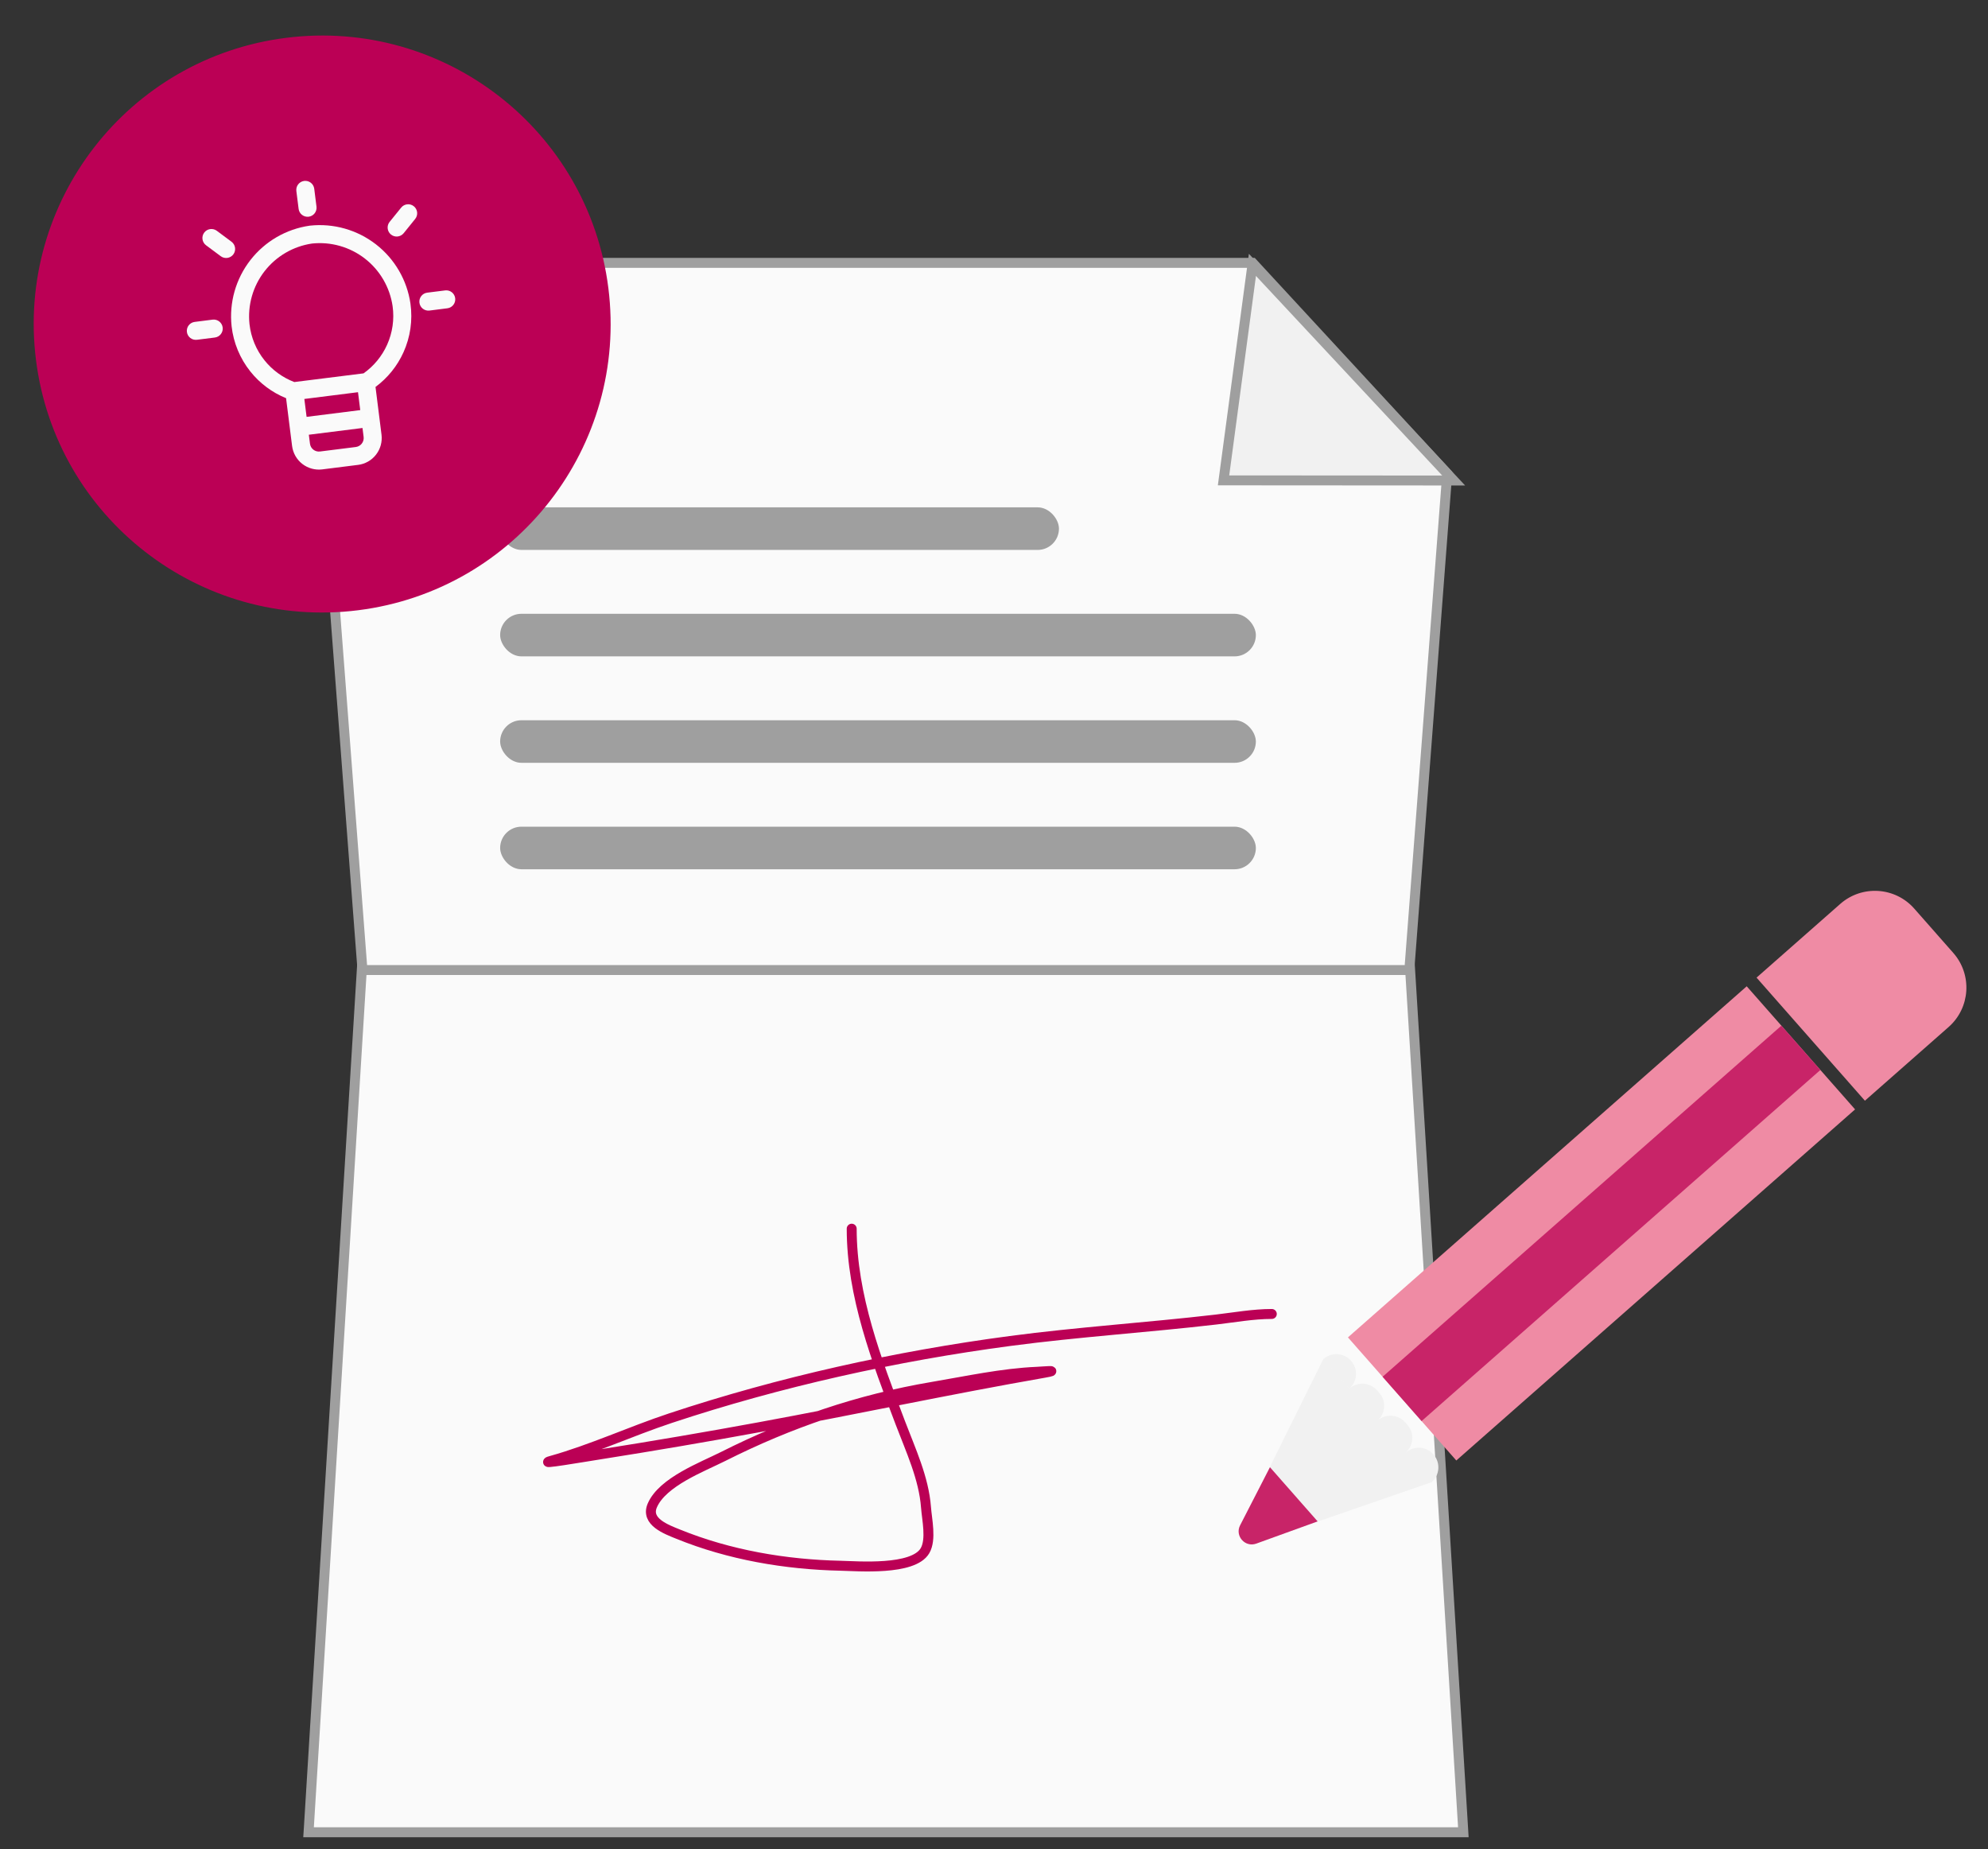 <svg width="100" height="93" viewBox="0 0 100 93" fill="none" xmlns="http://www.w3.org/2000/svg">
<rect x="0" y="0" width="100" height="93" fill="#333333" stroke="none"/>
<path d="M70.916 48.525L70.901 48.29H70.666H18.464H18.229L18.215 48.525L15.538 91.892L15.521 92.158H15.787H73.343H73.609L73.593 91.892L70.916 48.525Z" fill="#FAFAFA" stroke="#9F9F9F" stroke-width="0.5"/>
<path d="M42.842 61.8C42.842 65.18 44.102 68.435 45.29 71.57C45.805 72.929 46.47 74.345 46.579 75.81C46.625 76.429 46.858 77.43 46.529 77.996C45.94 79.008 43.137 78.772 42.283 78.753C39.505 78.692 36.684 78.21 34.108 77.162C33.529 76.927 32.457 76.542 32.813 75.719C33.325 74.533 35.326 73.785 36.37 73.259C39.726 71.569 43.192 70.383 46.908 69.754C48.627 69.464 50.406 69.074 52.155 68.998C52.441 68.985 53.391 68.897 52.535 69.047C47.75 69.882 42.995 70.901 38.217 71.78C35.545 72.272 32.857 72.73 30.171 73.154C29.358 73.282 26.931 73.697 27.723 73.476C29.759 72.906 31.716 71.997 33.722 71.331C39.208 69.51 45.065 68.209 50.802 67.449C54.248 66.992 57.717 66.772 61.168 66.37C62.09 66.262 63.042 66.089 63.974 66.089" stroke="#BB0055" stroke-width="0.5" stroke-linecap="round"/>
<path d="M15.787 13.221H15.517L15.538 13.49L18.215 48.559L18.232 48.79H18.464H70.66H70.892L70.909 48.559L72.789 23.93L72.797 23.822L72.724 23.742L63.081 13.301L63.007 13.221H62.898H15.787Z" fill="#FAFAFA" stroke="#9F9F9F" stroke-width="0.5"/>
<path d="M63.36 13.708L62.999 13.322L62.929 13.846L61.584 23.878L61.546 24.161L61.832 24.161L72.546 24.168L73.122 24.168L72.729 23.747L63.36 13.708Z" fill="#F1F1F1" stroke="#9F9F9F" stroke-width="0.5"/>
<rect x="25.158" y="25.518" width="28.109" height="2.142" rx="1.071" fill="#9F9F9F"/>
<rect x="25.158" y="30.872" width="38.014" height="2.142" rx="1.071" fill="#9F9F9F"/>
<rect x="25.158" y="36.226" width="38.014" height="2.142" rx="1.071" fill="#9F9F9F"/>
<rect x="25.158" y="41.58" width="38.014" height="2.142" rx="1.071" fill="#9F9F9F"/>
<rect x="87.863" y="49.608" width="8.249" height="26.725" transform="rotate(48.641 87.863 49.608)" fill="#EF8BA4"/>
<rect x="89.606" y="51.589" width="2.969" height="26.725" transform="rotate(48.641 89.606 51.589)" fill="#C82468"/>
<path d="M92.568 45.465C93.662 44.502 95.33 44.608 96.293 45.703L98.255 47.931C99.218 49.026 99.112 50.693 98.018 51.657L93.808 55.363L88.358 49.172L92.568 45.465Z" fill="#EF8BA4"/>
<path fill-rule="evenodd" clip-rule="evenodd" d="M70.708 73.063C71.119 72.701 71.744 72.741 72.105 73.152C72.467 73.562 72.427 74.187 72.016 74.549L70.708 73.063ZM69.271 69.932C68.91 69.522 68.284 69.482 67.874 69.844L69.29 71.453C69.29 71.453 69.29 71.453 69.29 71.453L70.707 73.063C71.117 72.701 71.157 72.076 70.796 71.666L70.687 71.542C70.332 71.139 69.722 71.093 69.312 71.434C69.703 71.07 69.735 70.459 69.38 70.056L69.271 69.932ZM66.566 68.358C66.976 67.996 67.601 68.036 67.963 68.446C68.324 68.857 68.284 69.482 67.874 69.843L66.566 68.358ZM66.565 68.358L72.015 74.549L63.258 77.577C62.701 77.77 62.19 77.189 62.452 76.66L66.565 68.358Z" fill="#F1F1F1"/>
<path d="M63.881 73.797L66.279 76.522L63.192 77.64C62.628 77.844 62.106 77.251 62.38 76.718L63.881 73.797Z" fill="#C82468"/>
<circle cx="16.206" cy="16.298" r="14.509" transform="rotate(-7.167 16.206 16.298)" fill="#BB0055"/>
<g clip-path="url(#clip0_13587_48043)">
<path d="M15.301 9.1C15.549 9.069 15.776 9.245 15.807 9.494L15.92 10.393C15.951 10.642 15.775 10.869 15.527 10.9C15.279 10.931 15.052 10.755 15.021 10.507L14.907 9.607C14.876 9.358 15.052 9.132 15.301 9.1Z" fill="#FAFAFA"/>
<path fill-rule="evenodd" clip-rule="evenodd" d="M14.39 20.028C13.687 19.742 13.068 19.28 12.593 18.685C12.071 18.031 11.744 17.242 11.65 16.411L11.65 16.409C11.521 15.221 11.859 14.03 12.591 13.087C13.323 12.143 14.393 11.521 15.576 11.351C15.581 11.35 15.586 11.349 15.592 11.349C16.779 11.221 17.969 11.559 18.912 12.291C19.855 13.023 20.477 14.093 20.647 15.275L20.647 15.277C20.763 16.106 20.642 16.951 20.298 17.715C19.985 18.41 19.499 19.011 18.889 19.462L19.191 21.864C19.235 22.222 19.137 22.583 18.915 22.868C18.694 23.153 18.369 23.338 18.011 23.383L16.211 23.609C15.853 23.654 15.492 23.555 15.207 23.334C14.922 23.113 14.737 22.787 14.692 22.429L14.39 20.028ZM15.309 20.067L15.422 20.967L18.121 20.627L18.008 19.727L15.309 20.067ZM15.535 21.866L15.592 22.316C15.607 22.436 15.668 22.544 15.763 22.618C15.858 22.692 15.979 22.724 16.098 22.709L17.898 22.483C18.017 22.468 18.125 22.407 18.199 22.311C18.273 22.216 18.306 22.096 18.291 21.977L18.234 21.527L15.535 21.866ZM13.307 13.643C13.894 12.887 14.75 12.388 15.697 12.249C16.648 12.149 17.601 12.421 18.356 13.007C19.113 13.595 19.612 14.454 19.749 15.403C19.841 16.063 19.744 16.735 19.471 17.343C19.211 17.919 18.802 18.415 18.287 18.779L14.804 19.216C14.215 18.991 13.696 18.613 13.302 18.119C12.886 17.599 12.626 16.972 12.551 16.31C12.448 15.357 12.719 14.4 13.307 13.643Z" fill="#FAFAFA"/>
<path d="M9.795 16.191C9.546 16.222 9.37 16.448 9.401 16.697C9.432 16.945 9.659 17.122 9.908 17.09L10.807 16.977C11.056 16.946 11.232 16.719 11.201 16.471C11.169 16.222 10.943 16.046 10.694 16.077L9.795 16.191Z" fill="#FAFAFA"/>
<path d="M10.271 11.701C10.421 11.5 10.705 11.459 10.906 11.608L11.646 12.159C11.846 12.309 11.888 12.593 11.738 12.794C11.588 12.995 11.305 13.036 11.104 12.887L10.364 12.336C10.163 12.186 10.122 11.902 10.271 11.701Z" fill="#FAFAFA"/>
<path d="M21.491 14.72C21.243 14.751 21.067 14.978 21.098 15.226C21.129 15.475 21.356 15.651 21.604 15.62L22.504 15.506C22.752 15.475 22.928 15.248 22.897 15C22.866 14.751 22.639 14.575 22.391 14.607L21.491 14.72Z" fill="#FAFAFA"/>
<path d="M20.817 10.375C21.012 10.533 21.042 10.818 20.884 11.013L20.305 11.73C20.147 11.924 19.861 11.954 19.667 11.797C19.472 11.639 19.442 11.354 19.599 11.159L20.18 10.442C20.337 10.248 20.623 10.217 20.817 10.375Z" fill="#FAFAFA"/>
</g>
<defs>
<clipPath id="clip0_13587_48043">
<rect width="14.509" height="14.509" fill="white" transform="translate(8.104 10.005) rotate(-7.167)"/>
</clipPath>
</defs>
</svg>
